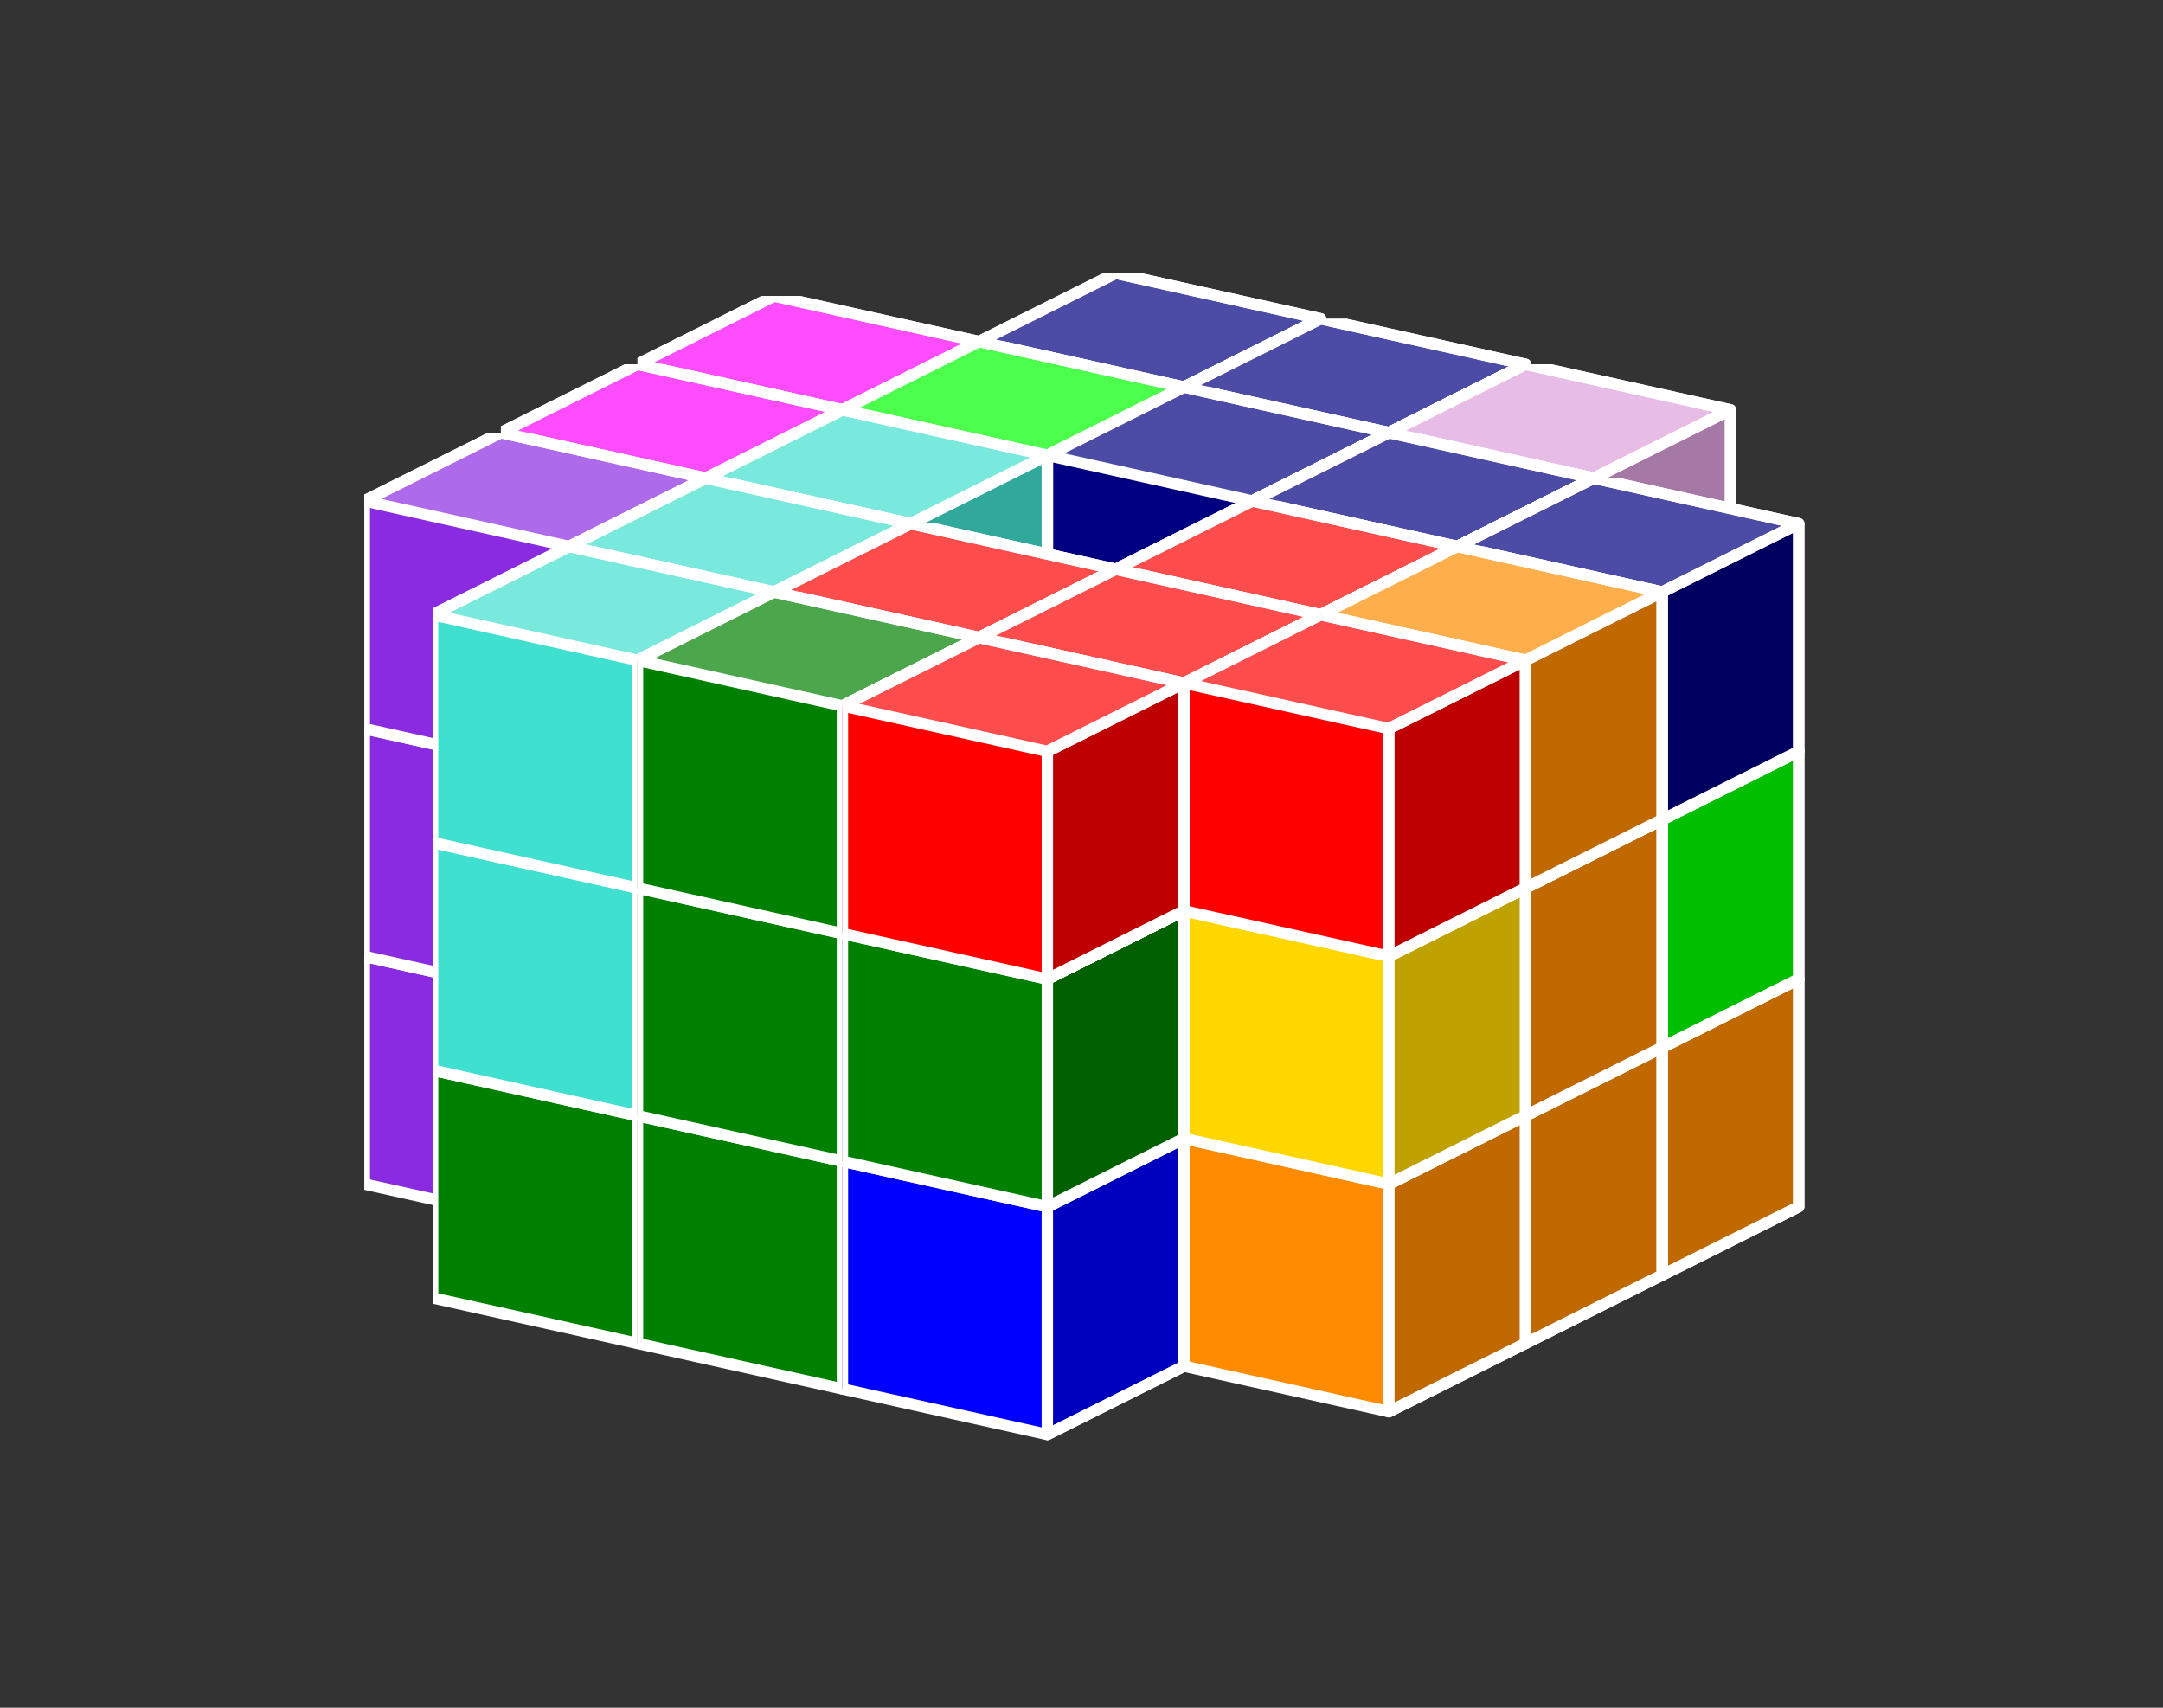 <?xml version="1.0" standalone="no"?>
<!-- Created by Polyform Puzzler (http://puzzler.sourceforge.net/) -->
<svg width="95.000" height="75.000"
     viewBox="0 0 95.000 75.000"
     xmlns="http://www.w3.org/2000/svg"
     xmlns:xlink="http://www.w3.org/1999/xlink">
<rect x="0" y="0" width="95.000" height="75.000" fill="#333333" stroke="none"/>
<defs>
<symbol id="cube0">
<polygon fill="gray" stroke="white"
         stroke-width="0.5" stroke-linejoin="round"
         points="0,13 9,15 15,12 15,2 6,0 0,3" />
<polygon fill="black" fill-opacity="0.25" stroke="white"
         stroke-width="0.5" stroke-linejoin="round"
         points="9,15 15,12 15,2 9,5" />
<polygon fill="white" fill-opacity="0.30" stroke="white"
         stroke-width="0.5" stroke-linejoin="round"
         points="0,3 9,5 15,2 6,0" />
</symbol>
<symbol id="cube1">
<polygon fill="black" stroke="white"
         stroke-width="0.5" stroke-linejoin="round"
         points="0,13 9,15 15,12 15,2 6,0 0,3" />
<polygon fill="black" fill-opacity="0.25" stroke="white"
         stroke-width="0.5" stroke-linejoin="round"
         points="9,15 15,12 15,2 9,5" />
<polygon fill="white" fill-opacity="0.30" stroke="white"
         stroke-width="0.5" stroke-linejoin="round"
         points="0,3 9,5 15,2 6,0" />
</symbol>
<symbol id="cubeF">
<polygon fill="green" stroke="white"
         stroke-width="0.5" stroke-linejoin="round"
         points="0,13 9,15 15,12 15,2 6,0 0,3" />
<polygon fill="black" fill-opacity="0.25" stroke="white"
         stroke-width="0.5" stroke-linejoin="round"
         points="9,15 15,12 15,2 9,5" />
<polygon fill="white" fill-opacity="0.30" stroke="white"
         stroke-width="0.5" stroke-linejoin="round"
         points="0,3 9,5 15,2 6,0" />
</symbol>
<symbol id="cubeI">
<polygon fill="blue" stroke="white"
         stroke-width="0.5" stroke-linejoin="round"
         points="0,13 9,15 15,12 15,2 6,0 0,3" />
<polygon fill="black" fill-opacity="0.25" stroke="white"
         stroke-width="0.5" stroke-linejoin="round"
         points="9,15 15,12 15,2 9,5" />
<polygon fill="white" fill-opacity="0.30" stroke="white"
         stroke-width="0.5" stroke-linejoin="round"
         points="0,3 9,5 15,2 6,0" />
</symbol>
<symbol id="cubeL">
<polygon fill="lime" stroke="white"
         stroke-width="0.5" stroke-linejoin="round"
         points="0,13 9,15 15,12 15,2 6,0 0,3" />
<polygon fill="black" fill-opacity="0.25" stroke="white"
         stroke-width="0.5" stroke-linejoin="round"
         points="9,15 15,12 15,2 9,5" />
<polygon fill="white" fill-opacity="0.30" stroke="white"
         stroke-width="0.5" stroke-linejoin="round"
         points="0,3 9,5 15,2 6,0" />
</symbol>
<symbol id="cubeN">
<polygon fill="navy" stroke="white"
         stroke-width="0.5" stroke-linejoin="round"
         points="0,13 9,15 15,12 15,2 6,0 0,3" />
<polygon fill="black" fill-opacity="0.25" stroke="white"
         stroke-width="0.5" stroke-linejoin="round"
         points="9,15 15,12 15,2 9,5" />
<polygon fill="white" fill-opacity="0.30" stroke="white"
         stroke-width="0.5" stroke-linejoin="round"
         points="0,3 9,5 15,2 6,0" />
</symbol>
<symbol id="cubeP">
<polygon fill="magenta" stroke="white"
         stroke-width="0.5" stroke-linejoin="round"
         points="0,13 9,15 15,12 15,2 6,0 0,3" />
<polygon fill="black" fill-opacity="0.25" stroke="white"
         stroke-width="0.5" stroke-linejoin="round"
         points="9,15 15,12 15,2 9,5" />
<polygon fill="white" fill-opacity="0.30" stroke="white"
         stroke-width="0.5" stroke-linejoin="round"
         points="0,3 9,5 15,2 6,0" />
</symbol>
<symbol id="cubeT">
<polygon fill="darkorange" stroke="white"
         stroke-width="0.5" stroke-linejoin="round"
         points="0,13 9,15 15,12 15,2 6,0 0,3" />
<polygon fill="black" fill-opacity="0.25" stroke="white"
         stroke-width="0.5" stroke-linejoin="round"
         points="9,15 15,12 15,2 9,5" />
<polygon fill="white" fill-opacity="0.30" stroke="white"
         stroke-width="0.5" stroke-linejoin="round"
         points="0,3 9,5 15,2 6,0" />
</symbol>
<symbol id="cubeU">
<polygon fill="turquoise" stroke="white"
         stroke-width="0.5" stroke-linejoin="round"
         points="0,13 9,15 15,12 15,2 6,0 0,3" />
<polygon fill="black" fill-opacity="0.25" stroke="white"
         stroke-width="0.5" stroke-linejoin="round"
         points="9,15 15,12 15,2 9,5" />
<polygon fill="white" fill-opacity="0.30" stroke="white"
         stroke-width="0.5" stroke-linejoin="round"
         points="0,3 9,5 15,2 6,0" />
</symbol>
<symbol id="cubeV">
<polygon fill="blueviolet" stroke="white"
         stroke-width="0.5" stroke-linejoin="round"
         points="0,13 9,15 15,12 15,2 6,0 0,3" />
<polygon fill="black" fill-opacity="0.25" stroke="white"
         stroke-width="0.5" stroke-linejoin="round"
         points="9,15 15,12 15,2 9,5" />
<polygon fill="white" fill-opacity="0.30" stroke="white"
         stroke-width="0.5" stroke-linejoin="round"
         points="0,3 9,5 15,2 6,0" />
</symbol>
<symbol id="cubeW">
<polygon fill="maroon" stroke="white"
         stroke-width="0.5" stroke-linejoin="round"
         points="0,13 9,15 15,12 15,2 6,0 0,3" />
<polygon fill="black" fill-opacity="0.25" stroke="white"
         stroke-width="0.5" stroke-linejoin="round"
         points="9,15 15,12 15,2 9,5" />
<polygon fill="white" fill-opacity="0.30" stroke="white"
         stroke-width="0.5" stroke-linejoin="round"
         points="0,3 9,5 15,2 6,0" />
</symbol>
<symbol id="cubeX">
<polygon fill="red" stroke="white"
         stroke-width="0.5" stroke-linejoin="round"
         points="0,13 9,15 15,12 15,2 6,0 0,3" />
<polygon fill="black" fill-opacity="0.25" stroke="white"
         stroke-width="0.5" stroke-linejoin="round"
         points="9,15 15,12 15,2 9,5" />
<polygon fill="white" fill-opacity="0.30" stroke="white"
         stroke-width="0.5" stroke-linejoin="round"
         points="0,3 9,5 15,2 6,0" />
</symbol>
<symbol id="cubeY">
<polygon fill="gold" stroke="white"
         stroke-width="0.5" stroke-linejoin="round"
         points="0,13 9,15 15,12 15,2 6,0 0,3" />
<polygon fill="black" fill-opacity="0.25" stroke="white"
         stroke-width="0.5" stroke-linejoin="round"
         points="9,15 15,12 15,2 9,5" />
<polygon fill="white" fill-opacity="0.30" stroke="white"
         stroke-width="0.5" stroke-linejoin="round"
         points="0,3 9,5 15,2 6,0" />
</symbol>
<symbol id="cubeZ">
<polygon fill="plum" stroke="white"
         stroke-width="0.5" stroke-linejoin="round"
         points="0,13 9,15 15,12 15,2 6,0 0,3" />
<polygon fill="black" fill-opacity="0.25" stroke="white"
         stroke-width="0.5" stroke-linejoin="round"
         points="9,15 15,12 15,2 9,5" />
<polygon fill="white" fill-opacity="0.30" stroke="white"
         stroke-width="0.5" stroke-linejoin="round"
         points="0,3 9,5 15,2 6,0" />
</symbol>
</defs>
<g>
<use xlink:href="#cubeZ" x="43.000" y="32.000" />
<use xlink:href="#cubeW" x="52.000" y="34.000" />
<use xlink:href="#cubeI" x="61.000" y="36.000" />
<use xlink:href="#cubeZ" x="43.000" y="22.000" />
<use xlink:href="#cubeZ" x="52.000" y="24.000" />
<use xlink:href="#cubeZ" x="61.000" y="26.000" />
<use xlink:href="#cubeN" x="43.000" y="12.000" />
<use xlink:href="#cubeN" x="52.000" y="14.000" />
<use xlink:href="#cubeZ" x="61.000" y="16.000" />
<use xlink:href="#cubeP" x="28.000" y="33.000" />
<use xlink:href="#cubeW" x="37.000" y="35.000" />
<use xlink:href="#cubeW" x="46.000" y="37.000" />
<use xlink:href="#cubeI" x="55.000" y="39.000" />
<use xlink:href="#cubeT" x="64.000" y="41.000" />
<use xlink:href="#cubeP" x="28.000" y="23.000" />
<use xlink:href="#cubeL" x="37.000" y="25.000" />
<use xlink:href="#cubeL" x="46.000" y="27.000" />
<use xlink:href="#cubeL" x="55.000" y="29.000" />
<use xlink:href="#cubeL" x="64.000" y="31.000" />
<use xlink:href="#cubeP" x="28.000" y="13.000" />
<use xlink:href="#cubeL" x="37.000" y="15.000" />
<use xlink:href="#cubeN" x="46.000" y="17.000" />
<use xlink:href="#cubeN" x="55.000" y="19.000" />
<use xlink:href="#cubeN" x="64.000" y="21.000" />
<use xlink:href="#cubeW" x="22.000" y="36.000" />
<use xlink:href="#cubeW" x="31.000" y="38.000" />
<use xlink:href="#cubeI" x="49.000" y="42.000" />
<use xlink:href="#cubeT" x="58.000" y="44.000" />
<use xlink:href="#cubeP" x="22.000" y="26.000" />
<use xlink:href="#cubeU" x="31.000" y="28.000" />
<use xlink:href="#cubeY" x="49.000" y="32.000" />
<use xlink:href="#cubeT" x="58.000" y="34.000" />
<use xlink:href="#cubeP" x="22.000" y="16.000" />
<use xlink:href="#cubeU" x="31.000" y="18.000" />
<use xlink:href="#cubeX" x="49.000" y="22.000" />
<use xlink:href="#cubeT" x="58.000" y="24.000" />
<use xlink:href="#cubeV" x="16.000" y="39.000" />
<use xlink:href="#cubeV" x="25.000" y="41.000" />
<use xlink:href="#cubeV" x="34.000" y="43.000" />
<use xlink:href="#cubeI" x="43.000" y="45.000" />
<use xlink:href="#cubeT" x="52.000" y="47.000" />
<use xlink:href="#cubeV" x="16.000" y="29.000" />
<use xlink:href="#cubeY" x="25.000" y="31.000" />
<use xlink:href="#cubeY" x="34.000" y="33.000" />
<use xlink:href="#cubeY" x="43.000" y="35.000" />
<use xlink:href="#cubeY" x="52.000" y="37.000" />
<use xlink:href="#cubeV" x="16.000" y="19.000" />
<use xlink:href="#cubeU" x="25.000" y="21.000" />
<use xlink:href="#cubeX" x="34.000" y="23.000" />
<use xlink:href="#cubeX" x="43.000" y="25.000" />
<use xlink:href="#cubeX" x="52.000" y="27.000" />
<use xlink:href="#cubeF" x="19.000" y="44.000" />
<use xlink:href="#cubeF" x="28.000" y="46.000" />
<use xlink:href="#cubeI" x="37.000" y="48.000" />
<use xlink:href="#cubeU" x="19.000" y="34.000" />
<use xlink:href="#cubeF" x="28.000" y="36.000" />
<use xlink:href="#cubeF" x="37.000" y="38.000" />
<use xlink:href="#cubeU" x="19.000" y="24.000" />
<use xlink:href="#cubeF" x="28.000" y="26.000" />
<use xlink:href="#cubeX" x="37.000" y="28.000" />
</g>
</svg>
